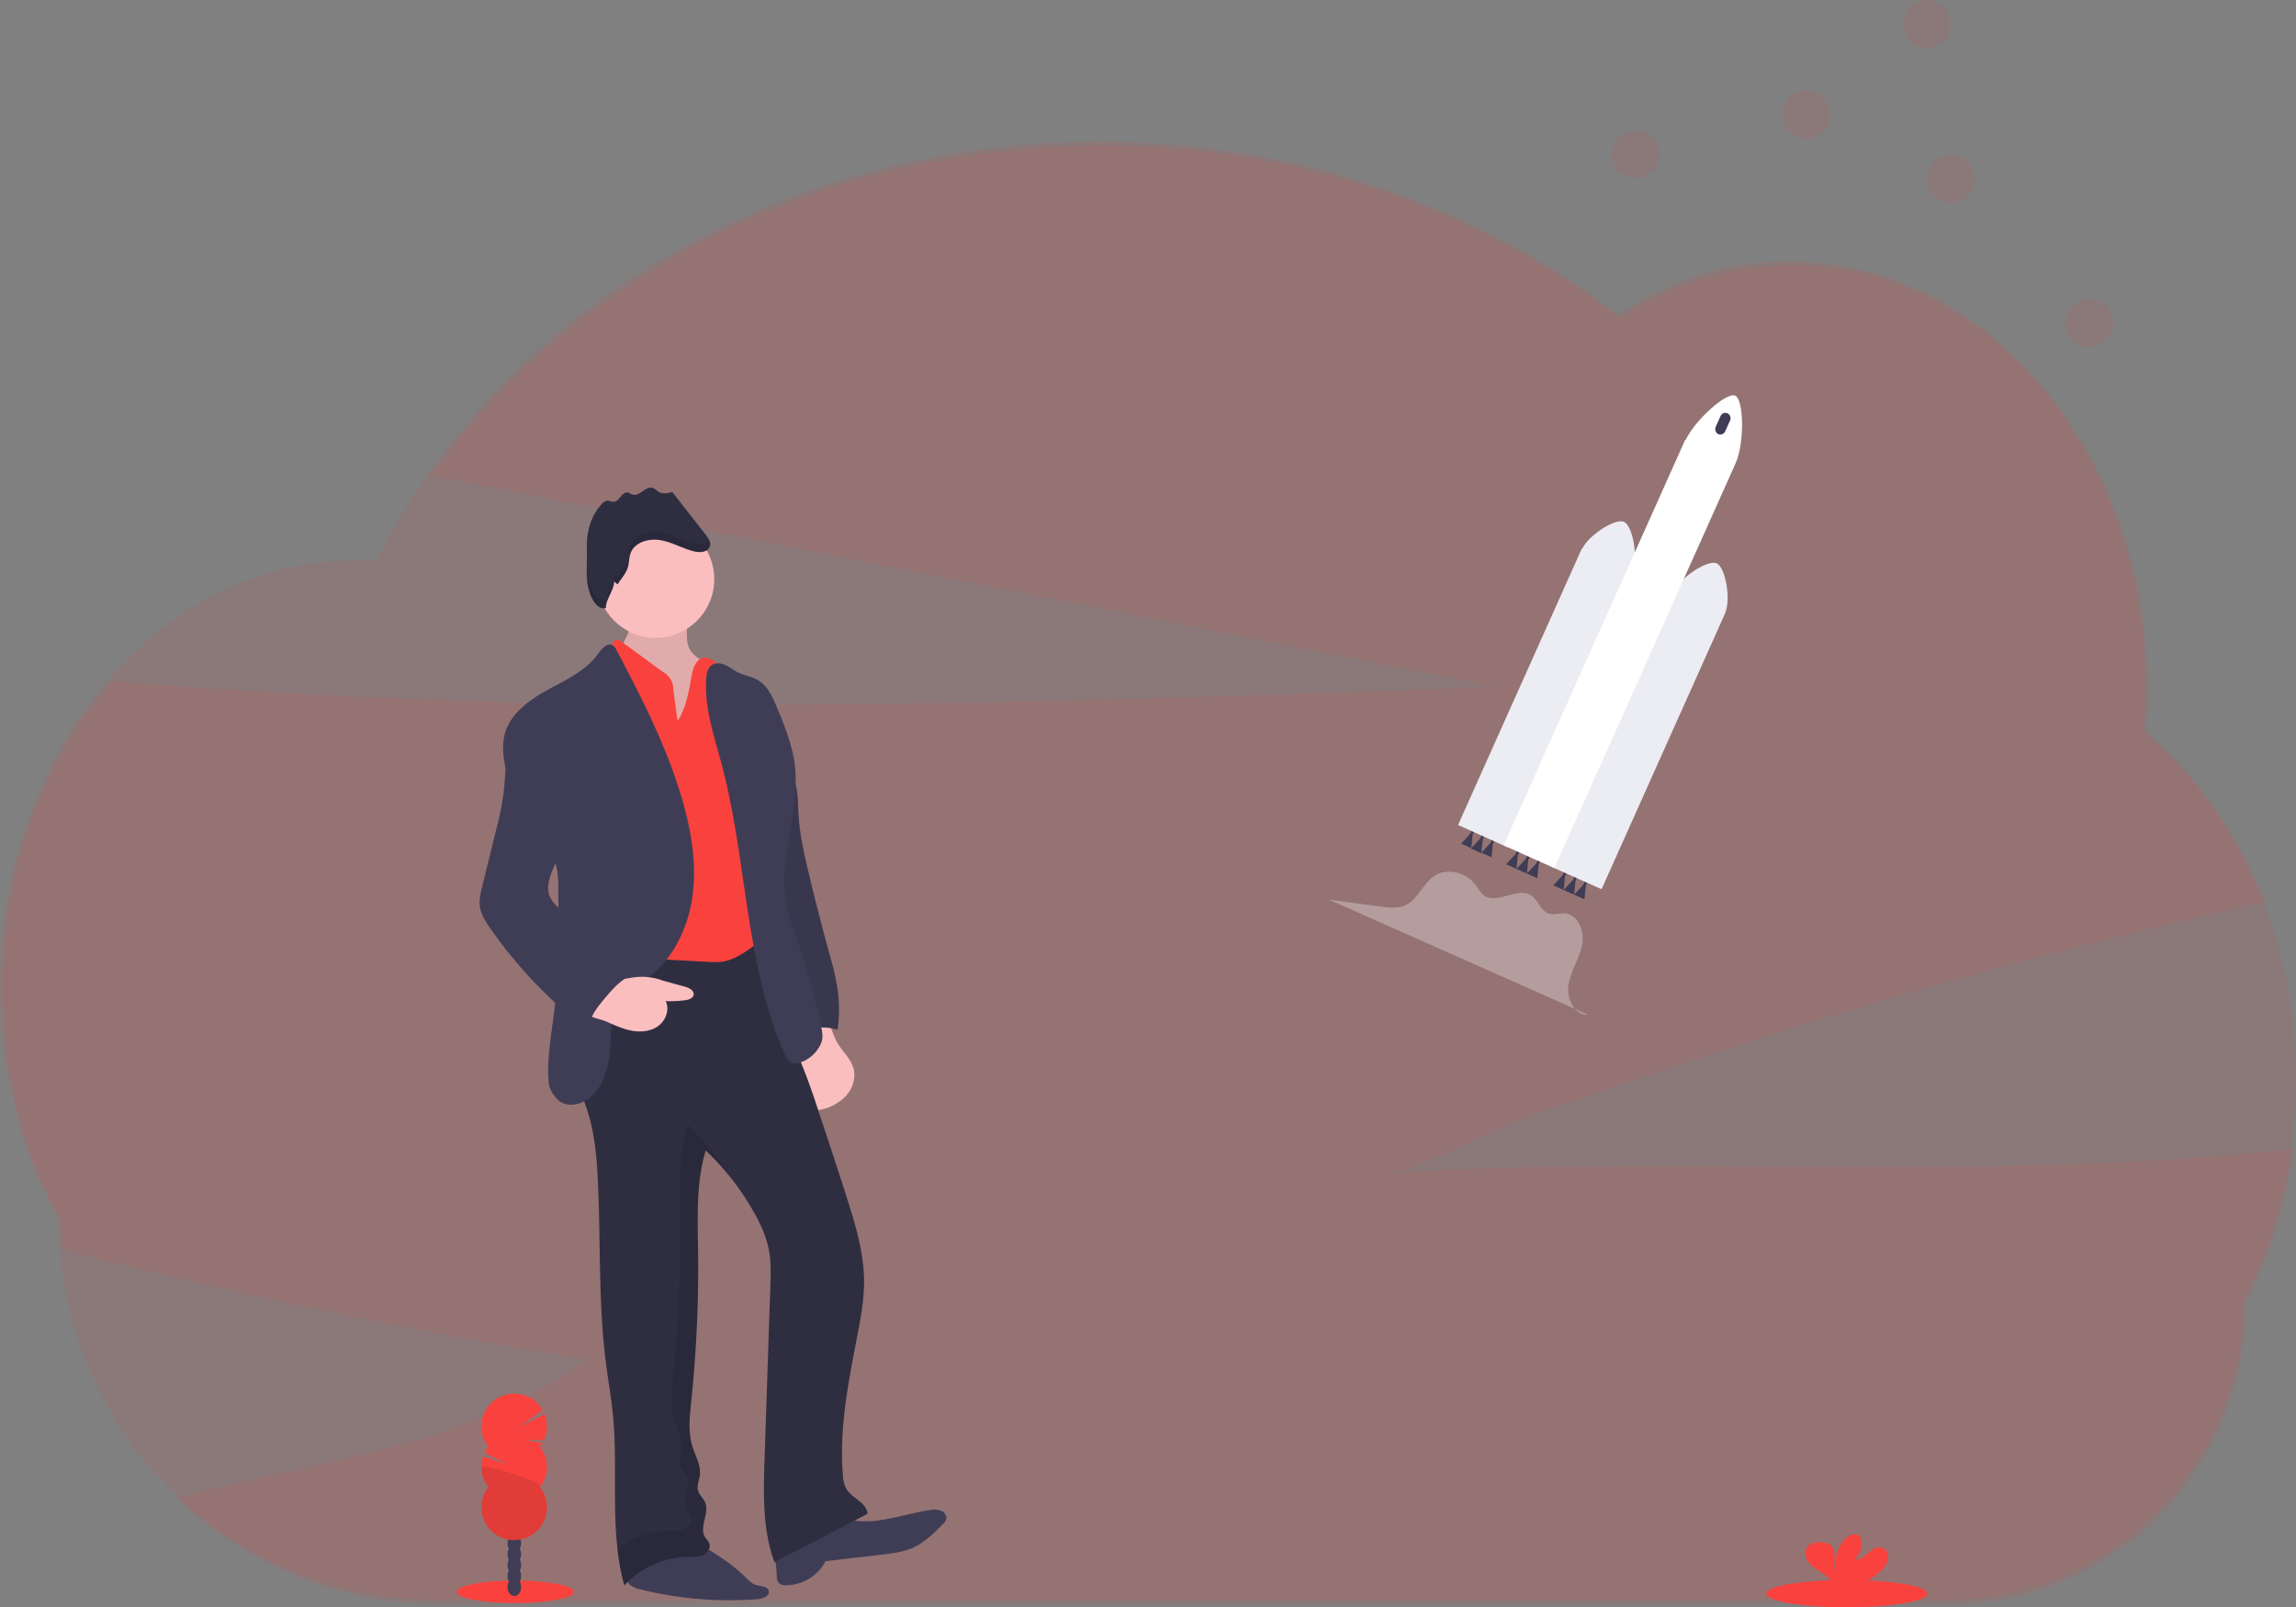 <svg id="b717bf80-dc37-4ec2-be04-489cb3783f30" data-name="Layer 1" xmlns="http://www.w3.org/2000/svg" width="1144" height="800.93" viewBox="0 0 1144 800.93"><rect x="0" y="0" width="1144" height="800.93" fill="#808080" stroke="none"/><title>launching</title><path d="M1170.92,622a244.09,244.09,0,0,1-8.87,40.61,229,229,0,0,1-15.08,37c0,82.51-66.1,149.39-147.65,149.39H246.25A186.28,186.28,0,0,1,116,795.9c.32-.09.65-.18,1-.25,69.46-18.42,142.75-24.78,203-68.53Q196.85,706.69,75.14,676.41c-5-1.26-10.68-3.15-16.51-5.13-.27-4.16-.42-8.35-.42-12.57-.37-.67-.73-1.34-1.09-2q-2.38-4.43-4.58-9c-14.93-31-23.46-66.91-23.46-105.23,0-60.43,21.23-115,55.25-153.49C313.2,407.92,543.44,399.9,773,391.82q-100.68-20-201.34-40.06-164.17-32.65-328.34-65.34c69.85-98.68,193.12-164.21,333.54-164.21,98.82,0,189.14,32.45,258.34,86.07,25.44-16.91,54.73-26.56,85.9-26.56,64.9,0,121.63,41.73,152.44,104,0,0,0,0,0,0,15.58,31.5,24.52,68.24,24.52,107.48,0,7-.29,14-.86,20.89,0,.41-.06.81-.1,1.23,21.4,17.8,39.35,41.1,52.41,68.19.16.33.32.66.47,1q3.43,7.17,6.38,14.66l-.19,0q-12.6,2.79-25.17,5.69-135.49,31.3-268.47,75.86-38.12,12.78-76,26.62c-21.32,7.8-48.74,25.47-70.84,27,151.1-10.14,303.41,4.64,453.81-12.2Z" transform="translate(-28 -49.53)" fill="#f9423d" opacity="0.1"/><path d="M1172,586.75c0-71.93-30.06-135.47-76-173.67q.95-10.9,1-22.11c0-116.8-79.24-211.47-177-211.47-31.18,0-60.47,9.64-85.91,26.55C764.89,152.43,674.56,120,575.74,120,415,120,276.64,205.9,215.28,329.13c-3.41-.23-6.84-.36-10.3-.36-97.74,0-177,94.68-177,211.47,0,42.94,10.72,82.88,29.12,116.23h0c0,105.08,84.19,190.27,188,190.27H998.24c81.54,0,147.64-66.88,147.64-149.39h0C1162.44,665.17,1172,627.3,1172,586.75Z" transform="translate(-28 -49.53)" fill="#f9423d" opacity="0.1"/><path d="M426.72,592.32c.3,4,1.42,8.75,5.19,10.13a9.67,9.67,0,0,0,5.56-.09,23.55,23.55,0,0,0,12.35-7.07c3.15-3.66,4.72-8.83,3.4-13.46-1.27-4.42-4.83-7.73-7.34-11.57-2.94-4.49-3.88-9.58-5.92-14.39C423.77,557.42,425.81,580.31,426.72,592.32Z" transform="translate(-28 -49.53)" fill="#fbbebe"/><path d="M409.71,399.53c-2.15,7,5.48,14.63,7.94,21.51s5.77,13.49,7.09,20.7c.92,4.95.87,10,1.22,15,.67,9.45,2.76,18.73,5,27.92q4.74,19.92,10.16,39.66a146.55,146.55,0,0,1,4.23,18.24,70.07,70.07,0,0,1-.07,20.09,25.66,25.66,0,0,0-19.08,1.75,56.61,56.61,0,0,1-7.25-23.59,123.39,123.39,0,0,1,.13-14.77c.64-13.91-5.39-27.84-5.59-41.77a78.81,78.81,0,0,0-1.14-14.4c-.65-3.27-.59-9.39-1.3-12.64-1.14-5.18,3.73-7.57,3.46-12.88l-1.48-29C412.73,410.31,407.63,404.09,409.71,399.53Z" transform="translate(-28 -49.53)" fill="#3f3d56"/><path d="M409.71,399.53c-2.15,7,5.48,14.63,7.94,21.51s5.77,13.49,7.09,20.7c.92,4.95.87,10,1.22,15,.67,9.45,2.76,18.73,5,27.92q4.74,19.92,10.16,39.66a146.55,146.55,0,0,1,4.23,18.24,70.07,70.07,0,0,1-.07,20.09,25.66,25.66,0,0,0-19.08,1.75,56.61,56.61,0,0,1-7.25-23.59,123.39,123.39,0,0,1,.13-14.77c.64-13.91-5.39-27.84-5.59-41.77a78.81,78.81,0,0,0-1.14-14.4c-.65-3.27-.59-9.39-1.3-12.64-1.14-5.18,3.73-7.57,3.46-12.88l-1.48-29C412.73,410.31,407.63,404.09,409.71,399.53Z" transform="translate(-28 -49.53)" opacity="0.1"/><path d="M336.7,377.08A11,11,0,0,0,339,381.7a256.32,256.32,0,0,0,34.43,39,18.42,18.42,0,0,0,3.24-4.56,68.67,68.67,0,0,0,8.4-34.62c-5.78-1.86-12.34-4.46-14.19-10.24-1.47-4.56.5-10-2.08-14.06-3.67-5.73-19.25-6.46-24.25-2.3-3.28,2.72-2.11,5.26-3.15,8.94C340.25,367.9,336.06,372.78,336.7,377.08Z" transform="translate(-28 -49.53)" fill="#fbbebe"/><path d="M336.7,377.08A11,11,0,0,0,339,381.7a256.32,256.32,0,0,0,34.43,39,18.42,18.42,0,0,0,3.24-4.56,68.67,68.67,0,0,0,8.4-34.62c-5.78-1.86-12.34-4.46-14.19-10.24-1.47-4.56.5-10-2.08-14.06-3.67-5.73-19.25-6.46-24.25-2.3-3.28,2.72-2.11,5.26-3.15,8.94C340.25,367.9,336.06,372.78,336.7,377.08Z" transform="translate(-28 -49.53)" opacity="0.1"/><path d="M341.9,839.33a13.49,13.49,0,0,0,5.48,2.3,183.85,183.85,0,0,0,58.19,4.79c2.61-.21,6.09-1.6,5.45-4.14-.6-2.37-4-2.21-6.3-2.92-2.17-.66-3.8-2.41-5.42-4-6-6-13.26-10.54-20.42-15.08a18.44,18.44,0,0,0-5.75-2.78c-2.47-.56-5.05-.09-7.55.39-6.3,1.19-18.31,1-23.3,5.65C338.29,827.24,337.71,835.66,341.9,839.33Z" transform="translate(-28 -49.53)" fill="#3f3d56"/><path d="M415,834.34c0,1.55.18,3.29,1.36,4.28a5,5,0,0,0,3.23.88,22.56,22.56,0,0,0,19.77-12l28-3.27c5.3-.62,10.7-1.27,15.57-3.46,5.75-2.6,10.34-7.17,14.79-11.64a5.92,5.92,0,0,0,1.73-2.49c.46-1.76-.88-3.61-2.57-4.31a10.32,10.32,0,0,0-5.41-.3c-13.67,1.89-27.39,8-40.77,4.6-3.27-.83-6.52-2.24-9.89-2a20.43,20.43,0,0,0-5.28,1.41c-4.35,1.6-17.36,3.87-20.24,7.55S415,829.94,415,834.34Z" transform="translate(-28 -49.53)" fill="#3f3d56"/><path d="M344.19,521.69c-4,6.23-12.43,7.59-18.32,12.06-9.05,6.87-10.58,19.67-11.1,31-.35,7.84-.57,15.8,1.17,23.46,1.22,5.33,3.36,10.41,5,15.64,3.5,11.37,4.48,23.35,5,35.23,1.37,30,.15,60.19,4,90,1.11,8.53,2.62,17,3.46,25.56,2.76,28.32-1.92,57.52,5.67,84.94a44.14,44.14,0,0,1,31.73-14.21c2.5,0,5.11.15,7.41-.86s4.12-3.69,3.16-6a18.37,18.37,0,0,0-2-2.84c-3.31-5,2.31-12.07-.09-17.58-.93-2.12-2.94-3.69-3.53-5.92-.63-2.42.59-4.9.93-7.38.68-5-2.19-9.66-3.68-14.45-2.25-7.25-1.35-15-.57-22.59a641.92,641.92,0,0,0,3.39-74.66c-.21-16.87-1.05-34.1,3.81-50.26a128.19,128.19,0,0,1,23.12,29.26c3.88,6.61,7.23,13.67,8.52,21.23.94,5.55.76,11.22.57,16.84q-1.44,43.15-2.89,86.3c-.58,17.4-1.08,35.31,4.95,51.63,15.33-8.16,31-16,46.33-24.21-.25-5.65-7.85-7.72-10.65-12.63a15.8,15.8,0,0,1-1.6-6.59c-1.94-23.38,2.83-46.74,7.24-69.78,1.68-8.78,3.32-17.63,3.31-26.56,0-14.18-4.15-28-8.44-41.51-4.54-14.31-9.29-28.56-14-42.81-3-9.15-6.1-18.31-9.92-27.17-3.6-8.38-7.88-16.47-10.95-25-4.93-13.78-6.62-28.47-8.27-43C386.11,512.92,365,517.53,344.19,521.69Z" transform="translate(-28 -49.53)" fill="#2f2e41"/><circle cx="326.66" cy="288.64" r="29.22" fill="#fbbebe"/><path d="M365.59,408.82,363.47,393a9.74,9.74,0,0,0-5.06-8.57l-20.36-14.88c-1-.76-2.38-1.56-3.54-1a3.37,3.37,0,0,0-1.41,2.08c-3.22,9.5-1.23,19.86-.11,29.83.95,8.31,1.27,16.68,1.59,25a184.69,184.69,0,0,1-.06,22.69c-1.1,13.08-5,26.24-2.39,39.11,1.72,8.51,4.75,16.42,5.46,25.08.49,6,.34,12.1,2.24,17.78,7-3,14.92-2.67,22.53-2.27l18.47,1a33.51,33.51,0,0,0,7.69-.18,26.05,26.05,0,0,0,8.07-3.16,55.39,55.39,0,0,0,16.85-14.7c-3.12-15.07-.09-30.63-2.17-45.88-1.19-8.79-4.17-17.26-5.57-26-1.72-10.79-1.05-22-4.14-32.48a93.69,93.69,0,0,0-6.64-15.38,28.37,28.37,0,0,0-12.71-12.95,7.17,7.17,0,0,0-3.34-.85c-2.94.17-4.76,3.29-5.58,6.13-1,3.4-1.28,7-2.06,10.41C370.11,398.8,368.49,404.61,365.59,408.82Z" transform="translate(-28 -49.53)" fill="#f9423d"/><path d="M305.7,597.32c3.89,4.12,11,3.11,15.52-.28,9.84-7.37,10.75-21.48,11.29-33.76.2-4.4.5-9,2.57-12.86,3.16-5.95,9.71-9.09,15.15-13.08,12.9-9.44,20.47-25,22.74-40.78s-.34-32-4.7-47.37c-7.54-26.57-20.24-51.34-33.13-75.76a5.68,5.68,0,0,0-1.79-2.3c-2.62-1.62-5.46,1.59-7.26,4.1-6.07,8.5-16.07,13.06-25.23,18.09s-18.52,11.73-21.29,21.8c-1.86,6.75-.41,13.93,1,20.78S287,448.19,290.69,454a173.87,173.87,0,0,1,11.67,19.89,38.22,38.22,0,0,1,3,8.06,49,49,0,0,1,.79,10c.21,20.72.42,41.51-2.08,62.08-1.42,11.64-3.7,23.32-2.66,35C301.66,592.17,303.48,595,305.7,597.32Z" transform="translate(-28 -49.53)" fill="#3f3d56"/><path d="M330.4,558.7c4.16,1.86,8.37,3.79,12.87,4.53s9.43.14,13-2.65,5.45-8.07,3.41-12.15a60.37,60.37,0,0,0,9.6-.46c1.83-.23,4.05-.93,4.33-2.75.32-2.12-2.24-3.4-4.31-4l-11.16-3.07a29.76,29.76,0,0,0-16.41-1.24l-17,2.6a3,3,0,0,0-1.28.4,3.07,3.07,0,0,0-1,1.68c-.82,2.59-4.61,9.83-3.31,12.41C320.3,556.21,328.07,557.53,330.4,558.7Z" transform="translate(-28 -49.53)" fill="#fbbebe"/><path d="M437,569.66a17.28,17.28,0,0,1-10.85,9.51,6.07,6.07,0,0,1-3.24.21c-2-.56-3.1-2.65-3.93-4.55-19.8-45.08-18.69-96.39-31.29-144-3.74-14.13-8.74-28.33-7.83-42.92.16-2.61.71-5.55,2.89-7,1.94-1.3,4.58-.95,6.7,0s4,2.5,6,3.56c3.31,1.69,7.16,2.17,10.34,4.08,4.72,2.83,7.14,8.24,9.25,13.32,4.51,10.84,9,22,9.35,33.76.77,22.84-9.36,44.79-4.09,67,1.05,4.4,2.6,8.67,4.08,12.94a391.57,391.57,0,0,1,13,46.81C437.93,565.1,438.05,567.17,437,569.66Z" transform="translate(-28 -49.53)" fill="#3f3d56"/><path d="M335.71,340.74c1.75-2.83,4.18-5.32,5.12-8.51.67-2.27.53-4.73,1.34-7,2-5.48,8.94-7.5,14.69-6.56s10.92,4,16.54,5.53c3.11.86,7.43.6,8.31-2.51.58-2.06-.81-4.1-2.13-5.79L363,294.74c-2.18.56-4.62,1.08-6.6,0-1.14-.63-2-1.74-3.27-2.1-3.45-1-6.34,4.31-9.8,3.39-1-.26-1.79-1-2.79-1.08-2.79-.23-3.84,4.39-6.63,4.62-1.16.1-2.28-.64-3.43-.53a4.36,4.36,0,0,0-2.59,1.61c-5.55,5.89-7.8,14.34-7.5,22.42s-1.09,15.92,2,23.38c1.36,3.26,4.12,7.1,7.47,6,0-4.4,4.1-8.79,4.15-13.19" transform="translate(-28 -49.53)" fill="#2f2e41"/><g opacity="0.1"><path d="M392.17,636.52a126.89,126.89,0,0,0-21.57-26.71c-4.86,16.16-4,33.39-3.81,50.26a641.92,641.92,0,0,1-3.39,74.66c-.79,7.55-1.68,15.34.57,22.59,1.49,4.79,4.36,9.47,3.68,14.45-.34,2.48-1.56,5-.93,7.38.59,2.23,2.6,3.8,3.53,5.92,2.4,5.51-3.22,12.56.09,17.58a18.37,18.37,0,0,1,2,2.84c1,2.32-.86,5-3.16,6s-4.91.83-7.41.86a44.19,44.19,0,0,0-26.14,9.11,116.84,116.84,0,0,0,3.41,18.1,44.14,44.14,0,0,1,31.73-14.21c2.5,0,5.11.15,7.41-.86s4.12-3.69,3.16-6a18.37,18.37,0,0,0-2-2.84c-3.31-5,2.31-12.07-.09-17.58-.93-2.12-2.94-3.69-3.53-5.92-.63-2.42.59-4.9.93-7.38.68-5-2.19-9.66-3.68-14.45-2.25-7.25-1.36-15-.57-22.59a641.92,641.92,0,0,0,3.39-74.66c-.21-16.87-1.05-34.1,3.81-50.26A124.25,124.25,0,0,1,392.17,636.52Z" transform="translate(-28 -49.53)"/></g><g opacity="0.1"><path d="M320.42,324c0-1.37,0-2.75,0-4.14-.06,1.07-.06,2.14,0,3.2C320.41,323.4,320.41,323.71,320.42,324Z" transform="translate(-28 -49.53)"/><path d="M373.4,320.25c-5.62-1.54-10.8-4.58-16.54-5.53s-12.71,1.08-14.69,6.56c-.81,2.22-.67,4.68-1.34,7-.94,3.19-3.37,5.68-5.12,8.51l-1.65-1.46c-.05,4.4-4.1,8.79-4.15,13.19-3.35,1.09-6.11-2.75-7.47-6a30.31,30.31,0,0,1-2.08-11.26c-.09,5.23,0,10.32,2.08,15.26,1.36,3.26,4.12,7.1,7.47,6,0-4.4,4.1-8.79,4.15-13.19l1.65,1.46c1.75-2.83,4.18-5.32,5.12-8.51.67-2.27.53-4.73,1.34-7,2-5.48,8.94-7.5,14.69-6.56s10.92,4,16.54,5.53c3.11.86,7.43.6,8.31-2.51a4.44,4.44,0,0,0-.39-3.11C379.93,320.88,376.18,321,373.4,320.25Z" transform="translate(-28 -49.53)"/></g><path d="M278.89,444.91A149.69,149.69,0,0,1,275.21,463l-7,28.53c-.75,3-1.5,6.16-1.17,9.27.46,4.19,2.84,7.9,5.25,11.36a226.67,226.67,0,0,0,49.58,51.44c-1.11-5.7,2.84-11,6.55-15.48s7.33-8.77,12.18-11.67Q322.38,519.33,305.34,501a18.56,18.56,0,0,1-3.06-4c-2.74-5.29,0-11.61,2.38-17.07,7.53-17.39,11.09-37.13,6.26-55.45-1.82-6.89-5-13.77-10.79-18-2.53-1.85-6-3.1-8.76-1.71a9.77,9.77,0,0,0-3,2.7C279.38,418.46,280.45,431.61,278.89,444.91Z" transform="translate(-28 -49.53)" fill="#3f3d56"/><ellipse cx="256.76" cy="793.24" rx="29.24" ry="5.62" fill="#f9423d"/><ellipse cx="256.27" cy="790.85" rx="3.4" ry="4.46" fill="#3f3d56"/><ellipse cx="256.27" cy="785.4" rx="3.4" ry="4.46" fill="#3f3d56"/><ellipse cx="256.27" cy="779.96" rx="3.4" ry="4.46" fill="#3f3d56"/><ellipse cx="256.27" cy="774.51" rx="3.4" ry="4.46" fill="#3f3d56"/><ellipse cx="256.27" cy="769.06" rx="3.4" ry="4.46" fill="#3f3d56"/><ellipse cx="256.27" cy="763.62" rx="3.4" ry="4.46" fill="#3f3d56"/><ellipse cx="256.27" cy="758.17" rx="3.4" ry="4.46" fill="#3f3d56"/><path d="M297,770.43a15.77,15.77,0,0,0,1.27-1.87l-8.94-1.47,9.67.07a16.35,16.35,0,0,0,.31-12.92l-13,6.73,12-8.79a16.31,16.31,0,1,0-26.93,18.25,15.94,15.94,0,0,0-1.86,3l11.61,6-12.38-4.15a16.31,16.31,0,0,0,2.63,15.31,16.31,16.31,0,1,0,25.63,0,16.3,16.3,0,0,0,0-20.16Z" transform="translate(-28 -49.53)" fill="#f9423d"/><path d="M267.89,780.51a16.21,16.21,0,0,0,3.49,10.08,16.31,16.31,0,1,0,25.63,0C299.2,787.82,267.89,778.68,267.89,780.51Z" transform="translate(-28 -49.53)" opacity="0.1"/><ellipse cx="920.19" cy="794.14" rx="40.21" ry="6.8" fill="#f9423d"/><path d="M964.82,832.55a11.66,11.66,0,0,0,3.83-5.78c.5-2.3-.48-5.06-2.68-5.9-2.46-.94-5.09.77-7.08,2.49s-4.28,3.69-6.88,3.32a10.5,10.5,0,0,0,3.24-9.81,4.12,4.12,0,0,0-.9-2c-1.37-1.46-3.84-.83-5.48.32-5.2,3.65-6.65,10.72-6.68,17.07-.52-2.29-.08-4.68-.09-7s-.66-5-2.65-6.22a7.92,7.92,0,0,0-4-.95c-2.33-.09-4.94.15-6.53,1.86-2,2.12-1.47,5.68.25,8s4.35,3.81,6.77,5.42a15,15,0,0,1,4.83,4.61,4.16,4.16,0,0,1,.36.83h14.66A40.77,40.77,0,0,0,964.82,832.55Z" transform="translate(-28 -49.53)" fill="#f9423d"/><polygon points="733.75 415.98 734.62 414.04 733.46 413.52 732.59 415.46 728.04 420.41 733.09 422.67 733.75 415.98" fill="#3f3d56"/><polygon points="738.79 418.3 739.68 416.31 738.49 415.77 737.6 417.76 732.93 422.84 738.11 425.16 738.79 418.3" fill="#3f3d56"/><polygon points="743.85 420.5 744.72 418.56 743.55 418.04 742.68 419.98 738.13 424.93 743.18 427.19 743.85 420.5" fill="#3f3d56"/><polygon points="779.8 436.66 780.69 434.67 779.5 434.13 778.61 436.12 773.94 441.2 779.12 443.52 779.8 436.66" fill="#3f3d56"/><polygon points="784.98 438.98 785.87 436.99 784.68 436.45 783.78 438.44 779.12 443.52 784.3 445.84 784.98 438.98" fill="#3f3d56"/><polygon points="790.15 441.29 791.05 439.3 789.85 438.77 788.96 440.76 784.3 445.84 789.47 448.16 790.15 441.29" fill="#3f3d56"/><polygon points="756.31 426.14 757.2 424.15 756.01 423.61 755.12 425.61 750.45 430.69 755.63 433 756.31 426.14" fill="#3f3d56"/><polygon points="761.49 428.46 762.38 426.47 761.18 425.93 760.29 427.92 755.63 433 760.8 435.32 761.49 428.46" fill="#3f3d56"/><polygon points="766.66 430.77 767.55 428.78 766.36 428.25 765.47 430.24 760.8 435.32 765.98 437.64 766.66 430.77" fill="#3f3d56"/><path d="M841.43,334.2c2.92-6.92.09-22.66-4.26-24.61s-17.59,6.6-20.81,13.39l-.2-.1L754.48,460.64,779.76,472,841.44,334.2Z" transform="translate(-28 -49.53)" fill="#ececf3"/><path d="M887.62,354.88c2.91-6.92.09-22.66-4.27-24.61s-17.58,6.6-20.8,13.39l-.21-.1L800.66,481.32,826,492.64l61.68-137.76Z" transform="translate(-28 -49.53)" fill="#ececf3"/><path d="M892.89,280.12c4.35-10.12,4-31.48-.32-33.43s-20.1,12.22-24.75,22.21l-.2-.1-90.45,202,25.28,11.32,90.45-202Z" transform="translate(-28 -49.53)" fill="#fff"/><rect x="883.82" y="255" width="5.23" height="11.34" rx="2.62" transform="translate(155.92 -389.02) rotate(24.12)" fill="#3f3d56"/><path d="M690.17,497.83l25.68,3.46c4.15.56,8.57,1.08,12.38-.66,6.31-2.89,8.71-10.87,14.52-14.65,6.55-4.27,16.12-1.56,20.69,4.78,1.2,1.68,2.15,3.59,3.79,4.84,6.57,5,17-4.4,23.88.24,3.43,2.33,4.51,7.54,8.43,8.92,2.59.91,5.45-.27,8.19-.05,6.85.55,9.94,9.34,8.5,16.06s-5.6,12.66-6.72,19.43,2.94,15.41,9.79,15" transform="translate(-28 -49.53)" fill="#fff" opacity="0.3"/><circle cx="815" cy="77" r="12" fill="#f9423d" opacity="0.1"/><circle cx="960" cy="12" r="12" fill="#f9423d" opacity="0.1"/><circle cx="900" cy="57" r="12" fill="#f9423d" opacity="0.1"/><circle cx="1041" cy="161" r="12" fill="#f9423d" opacity="0.1"/><circle cx="972" cy="89" r="12" fill="#f9423d" opacity="0.1"/></svg>